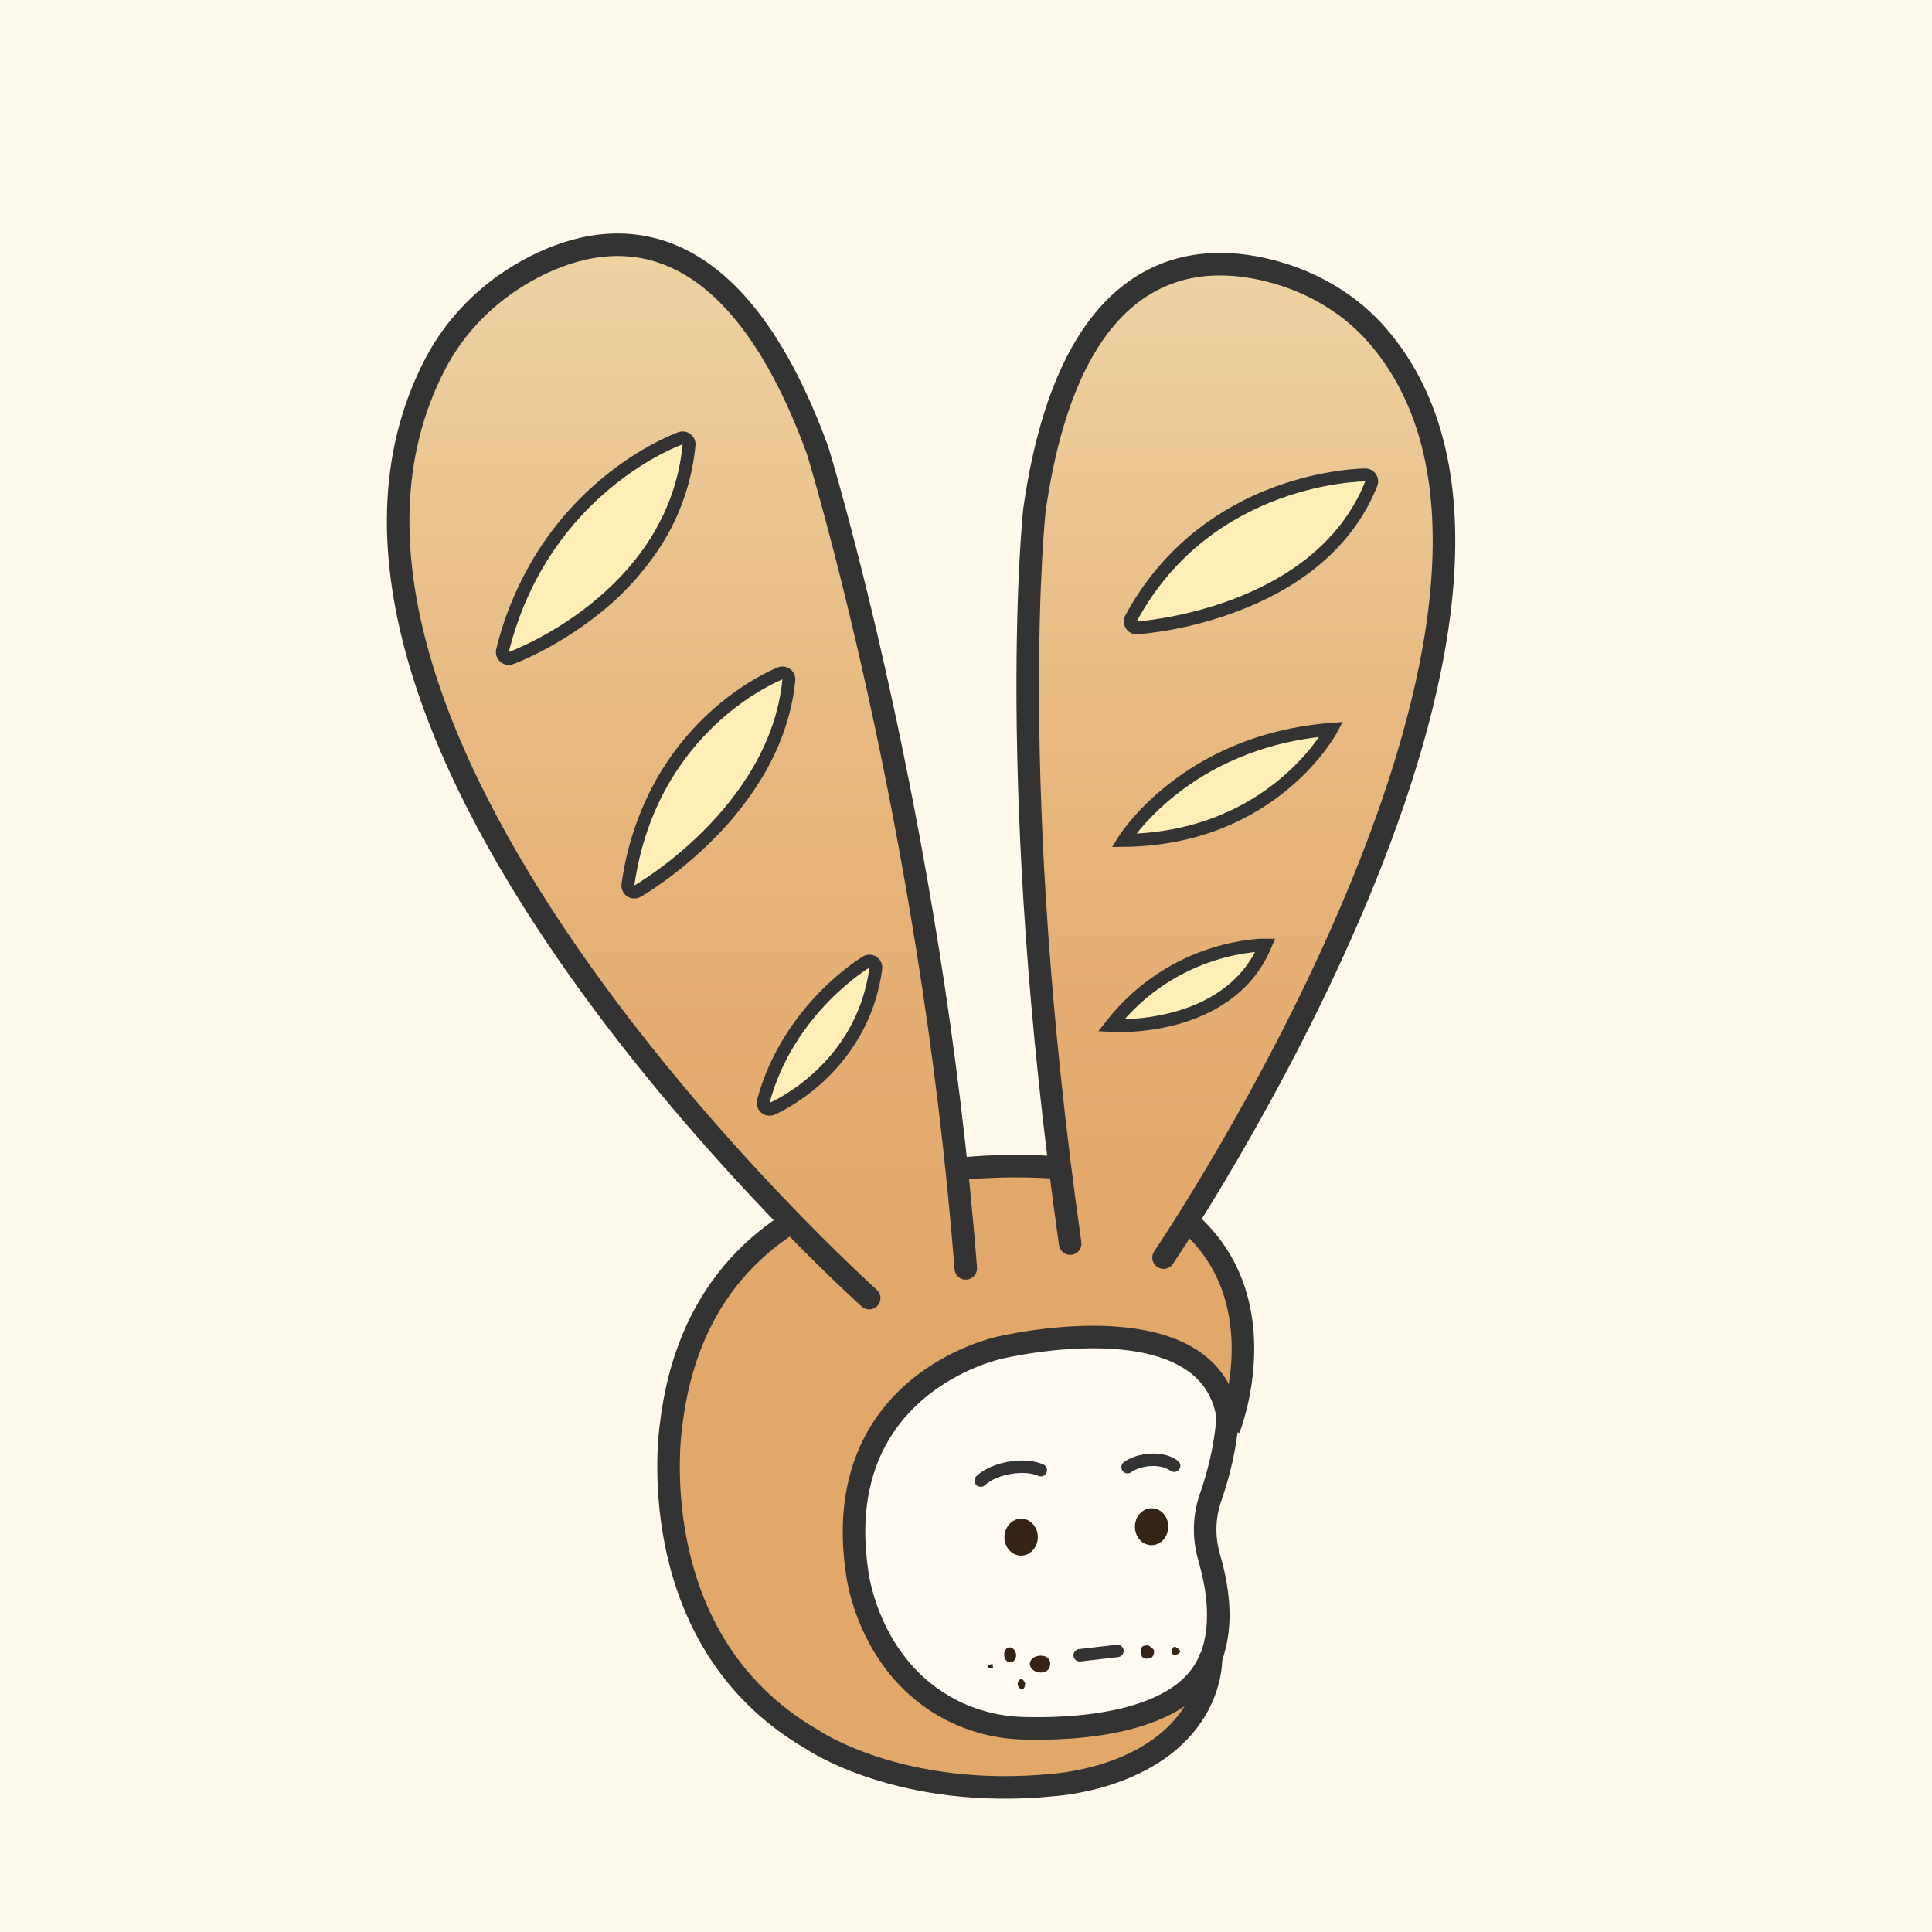 <svg height="1200" node-id="1" sillyvg="true" template-height="1200" template-width="1200" version="1.1" viewBox="0 0 1200 1200" width="1200" xmlns="http://www.w3.org/2000/svg" xmlns:xlink="http://www.w3.org/1999/xlink"><defs node-id="46"><linearGradient gradientUnits="userSpaceOnUse" id="未命名的渐变_28" node-id="5" spreadMethod="pad" x1="423.57" x2="423.57" y1="152.06" y2="806.28"><stop offset="0" stop-color="#efd2a3"></stop><stop offset="0.41" stop-color="#e8bb84"></stop><stop offset="0.76" stop-color="#e4ad71"></stop><stop offset="1" stop-color="#e2a86a"></stop></linearGradient><linearGradient gradientUnits="userSpaceOnUse" id="未命名的渐变_28-2" node-id="10" spreadMethod="pad" x1="767.6" x2="767.6" y1="164.08" y2="781.13"><stop offset="0" stop-color="#efd2a3"></stop><stop offset="0.41" stop-color="#e8bb84"></stop><stop offset="0.76" stop-color="#e4ad71"></stop><stop offset="1" stop-color="#e2a86a"></stop></linearGradient><clipPath id="clip-path" node-id="11"><path d="M 539.87 806.28 C 539.87 806.28 150.06 456.65 270.35 226.00 C 282.66 202.40 302.35 181.90 327.94 167.81 C 374.57 142.12 452.94 129.46 507.85 279.81 C 507.85 279.81 578.17 508.56 599.85 787.81" fill="#000000" fill-rule="nonzero" node-id="69" stroke="none" target-height="676.82" target-width="449.79" target-x="150.06" target-y="129.46"></path></clipPath><clipPath id="clip-path-2" node-id="13"><path d="M 722.69 781.13 C 722.69 781.13 999.69 373.13 855.11 207.92 C 839.86 190.50 818.75 176.86 793.51 169.49 C 744.35 155.15 665.04 158.75 642.51 316.71 C 642.51 316.71 624.07 486.08 664.70 772.42" fill="#000000" fill-rule="nonzero" node-id="73" stroke="none" target-height="625.98" target-width="375.62" target-x="624.07" target-y="155.15"></path></clipPath></defs><path d="M 0.00 0.00 L 1200.00 0.00 L 1200.00 1200.00 L 0.00 1200.00 Z" fill="#fff9eb" fill-rule="nonzero" node-id="77" stroke="none" target-height="1200" target-width="1200" target-x="0" target-y="0"></path><path d="M 671.91 1084.68 C 770.03 1063.36 760.75 1001.01 750.83 966.56 C 747.43 954.48 747.83 941.65 752.00 929.81 C 761.60 902.06 764.00 878.07 762.62 858.03 C 759.63 816.09 728.35 781.62 686.89 774.59 C 385.89 722.77 483.89 1004.16 483.89 1004.16 C 483.89 1004.16 519.59 1062.69 567.04 1086.06 C 567.00 1086.06 636.83 1101.84 671.91 1084.68 Z" fill="#fffbf3" fill-rule="nonzero" node-id="79" stroke="#333333" stroke-linecap="round" stroke-width="14" target-height="379.07" target-width="384.14" target-x="385.89" target-y="722.77"></path><path d="M 700.35 911.26 C 707.35 906.26 721.18 904.51 729.28 910.38" fill="#ffffff" fill-rule="nonzero" node-id="81" stroke="#333333" stroke-linecap="round" stroke-width="7.74" target-height="6.75" target-width="28.93" target-x="700.35" target-y="904.51"></path><path d="M 609.12 919.63 C 618.12 911.21 637.24 908.79 646.45 913.14" fill="#ffffff" fill-rule="nonzero" node-id="83" stroke="#333333" stroke-linecap="round" stroke-width="7.74" target-height="10.84" target-width="37.33" target-x="609.12" target-y="908.79"></path><path d="M 670.62 1028.13 L 694.06 1025.41" fill="#ffffff" fill-rule="nonzero" node-id="85" stroke="#333333" stroke-linecap="round" stroke-width="7.74" target-height="2.72" target-width="23.44" target-x="670.62" target-y="1025.41"></path><path d="M 687.83 1101.89 C 755.21 1079.97 752.17 1028.89 752.17 1028.89 C 736.82 1071.75 665.82 1074.35 635.49 1073.44 C 619.98 1073.06 604.75 1069.20 590.92 1062.16 C 539.00 1035.43 532.43 977.00 532.43 977.00 C 514.81 859.16 620.63 837.15 620.63 837.15 C 620.63 837.15 759.09 803.43 763.35 887.36 C 763.35 887.36 798.05 800.30 728.68 751.53 C 709.91 738.35 687.85 728.00 665.00 725.87 C 605.38 720.24 435.65 721.09 416.72 885.93 C 416.72 885.93 396.72 1017.86 504.00 1080.15 C 504.00 1080.15 559.00 1118.37 655.19 1108.59 C 666.28 1107.52 677.22 1105.27 687.83 1101.89 Z" fill="#e2a86a" fill-rule="nonzero" node-id="87" stroke="#333333" stroke-linecap="round" stroke-width="14" target-height="398.13" target-width="401.33" target-x="396.72" target-y="720.24"></path><path d="M 539.87 806.28 C 539.87 806.28 150.06 456.65 270.35 226.00 C 282.66 202.40 302.35 181.90 327.94 167.81 C 374.57 142.12 452.94 129.46 507.85 279.81 C 507.85 279.81 578.17 508.56 599.85 787.81" fill="url(#未命名的渐变_28)" fill-rule="nonzero" node-id="89" stroke="none" target-height="676.82" target-width="449.79" target-x="150.06" target-y="129.46"></path><g node-id="145"><g clip-path="url(#clip-path)" group-id="1" id="sillyvg_g_0" node-id="91"><path d="M 316.00 409.00 C 314.76 409.00 313.59 408.43 312.83 407.45 C 312.07 406.47 311.81 405.20 312.12 404.00 C 325.30 351.29 354.58 318.29 376.83 299.89 C 400.98 279.89 421.83 272.50 422.68 272.19 C 423.97 271.74 425.40 271.98 426.47 272.82 C 427.55 273.67 428.11 275.00 427.98 276.36 C 424.19 315.48 403.84 350.80 369.12 378.47 C 343.03 399.27 318.40 408.35 317.37 408.73 C 316.93 408.90 316.47 408.99 316.00 409.00 Z" fill="#ffeeb6" fill-rule="nonzero" group-id="1" node-id="93" stroke="none" target-height="137.26" target-width="116.3" target-x="311.81" target-y="271.74"></path><path d="M 424.00 276.00 L 424.00 276.00 M 424.00 276.00 C 415.00 369.00 316.00 405.00 316.00 405.00 C 341.00 305.00 424.00 276.00 424.00 276.00 M 424.00 268.00 L 423.68 268.00 C 422.81 268.03 421.94 268.20 421.13 268.52 C 418.60 269.44 397.91 277.28 374.28 296.83 C 359.86 308.74 347.23 322.67 336.79 338.18 C 323.57 357.98 313.91 379.93 308.24 403.05 C 307.52 405.92 308.45 408.95 310.64 410.93 C 312.84 412.91 315.95 413.52 318.73 412.51 C 319.79 412.12 345.02 402.82 371.61 381.62 C 386.64 369.85 399.63 355.69 410.06 339.70 C 422.26 320.85 429.76 299.35 431.94 277.00 C 431.98 276.67 432.00 276.33 432.00 276.00 C 432.00 271.62 428.48 268.05 424.10 268.00 Z M 424.00 284.00 L 424.00 284.00 Z" fill="#333333" fill-rule="nonzero" group-id="1" node-id="95" stroke="none" target-height="145.52" target-width="124.48" target-x="307.52" target-y="268"></path><path d="M 394.00 554.00 C 392.83 554.01 391.72 553.51 390.95 552.63 C 390.18 551.76 389.83 550.59 390.00 549.43 C 397.40 497.65 422.63 464.78 442.49 446.32 C 464.05 426.27 483.70 418.58 484.49 418.27 C 485.80 417.73 487.29 417.92 488.42 418.76 C 489.55 419.61 490.15 420.99 490.00 422.40 C 485.75 464.90 460.38 498.30 439.85 518.83 C 417.70 541.00 396.86 553.00 396.00 553.47 C 395.39 553.82 394.70 554.01 394.00 554.00 Z" fill="#ffeeb6" fill-rule="nonzero" group-id="1" node-id="97" stroke="none" target-height="136.28" target-width="100.32" target-x="389.83" target-y="417.73"></path><path d="M 486.00 422.00 L 486.00 422.00 M 486.00 422.00 C 478.00 502.00 394.00 550.00 394.00 550.00 C 408.00 452.00 486.00 422.00 486.00 422.00 M 486.00 414.00 L 485.70 414.00 C 484.74 414.03 483.79 414.24 482.90 414.61 C 480.44 415.61 460.90 423.74 439.80 443.38 C 426.88 455.39 415.91 469.34 407.30 484.74 C 396.33 504.62 389.13 526.36 386.08 548.86 C 385.61 551.90 386.93 554.95 389.47 556.69 C 392.02 558.42 395.33 558.55 398.00 557.00 C 398.89 556.48 420.19 544.21 442.69 521.71 C 455.34 509.23 466.29 495.13 475.23 479.77 C 485.67 461.40 492.00 442.32 493.94 423.00 C 493.98 422.67 494.00 422.33 494.00 422.00 C 494.00 417.62 490.47 414.05 486.09 414.00 Z M 486.00 430.00 L 486.00 430.00 Z" fill="#333333" fill-rule="nonzero" group-id="1" node-id="99" stroke="none" target-height="144.55" target-width="108.39" target-x="385.61" target-y="414"></path><path d="M 478.00 689.00 C 476.77 689.00 475.60 688.42 474.85 687.44 C 474.09 686.47 473.83 685.20 474.14 684.00 C 489.38 627.09 535.98 598.78 537.95 597.60 C 538.56 597.24 539.25 597.05 539.95 597.04 C 541.11 597.03 542.21 597.52 542.98 598.39 C 543.75 599.26 544.10 600.41 543.95 601.56 C 539.66 634.26 522.41 656.20 508.69 668.86 C 493.85 682.54 480.12 688.47 479.55 688.72 C 479.06 688.92 478.53 689.01 478.00 689.00 Z" fill="#ffeeb6" fill-rule="nonzero" group-id="1" node-id="101" stroke="none" target-height="91.98" target-width="70.27" target-x="473.83" target-y="597.03"></path><path d="M 540.00 601.00 L 540.00 601.00 M 540.00 601.00 C 532.00 662.00 478.00 685.00 478.00 685.00 C 493.00 629.00 540.00 601.00 540.00 601.00 M 540.00 593.00 L 539.89 593.00 C 538.42 593.02 536.99 593.44 535.75 594.22 C 534.21 595.16 522.41 602.53 508.89 616.42 C 495.80 629.88 478.47 652.34 470.27 682.93 C 469.48 685.89 470.44 689.03 472.75 691.04 C 475.06 693.05 478.31 693.56 481.13 692.36 C 481.74 692.10 496.08 685.91 511.42 671.76 C 531.73 653.00 544.34 629.00 547.90 602.29 C 547.97 601.86 548.00 601.43 548.00 601.00 C 548.00 596.58 544.42 593.00 540.00 593.00 Z M 540.00 609.00 L 540.00 609.00 Z" fill="#333333" fill-rule="nonzero" group-id="1" node-id="103" stroke="none" target-height="100.56" target-width="78.52" target-x="469.48" target-y="593"></path></g></g><path d="M 539.87 806.28 C 539.87 806.28 150.06 456.65 270.35 226.00 C 282.66 202.40 302.35 181.90 327.94 167.81 C 374.57 142.12 452.94 129.46 507.85 279.81 C 507.85 279.81 578.17 508.56 599.85 787.81" fill="none" node-id="106" stroke="#333333" stroke-linecap="round" stroke-width="14" target-height="676.82" target-width="449.79" target-x="150.06" target-y="129.46"></path><path d="M 722.69 781.13 C 722.69 781.13 999.69 373.13 855.11 207.92 C 839.86 190.50 818.75 176.86 793.51 169.49 C 744.35 155.15 665.04 158.75 642.51 316.71 C 642.51 316.71 624.07 486.08 664.70 772.42" fill="url(#未命名的渐变_28-2)" fill-rule="nonzero" node-id="108" stroke="none" target-height="625.98" target-width="375.62" target-x="624.07" target-y="155.15"></path><g clip-path="url(#clip-path-2)" group-id="2" id="sillyvg_g_1" node-id="110"><path d="M 706.00 390.00 C 704.59 390.00 703.29 389.26 702.56 388.05 C 701.84 386.84 701.81 385.34 702.48 384.10 C 727.35 338.10 765.57 316.28 793.25 306.10 C 823.19 295.13 847.00 295.00 848.00 295.00 C 849.33 295.00 850.57 295.66 851.31 296.76 C 852.06 297.86 852.20 299.26 851.71 300.49 C 838.20 334.27 808.71 360.49 766.40 376.25 C 747.05 383.50 726.82 388.12 706.25 390.00 Z" fill="#ffeeb6" fill-rule="nonzero" group-id="2" node-id="112" stroke="none" target-height="95" target-width="150.39" target-x="701.81" target-y="295"></path><path d="M 848.00 299.00 L 848.00 299.00 M 848.00 299.00 C 816.00 379.00 706.00 386.00 706.00 386.00 C 753.00 299.00 848.00 299.00 848.00 299.00 M 848.00 291.00 L 848.00 291.00 C 847.00 291.00 822.48 291.13 791.87 302.36 C 774.27 308.74 757.80 317.88 743.06 329.42 C 724.91 343.81 709.91 361.77 699.00 382.20 C 697.67 384.67 697.73 387.66 699.16 390.08 C 700.59 392.50 703.19 393.99 706.00 394.00 L 706.51 394.00 C 727.47 392.09 748.09 387.38 767.80 380.00 C 786.89 372.87 803.55 363.65 817.32 352.58 C 834.72 338.58 847.51 321.65 855.32 302.21 C 856.40 299.74 856.17 296.89 854.69 294.63 C 853.21 292.37 850.70 291.00 848.00 291.00 Z M 848.00 307.00 L 848.00 307.00 Z" fill="#333333" fill-rule="nonzero" group-id="2" node-id="114" stroke="none" target-height="103" target-width="158.73" target-x="697.67" target-y="291"></path><path d="M 698.00 522.00 C 698.00 522.00 736.00 460.00 827.00 453.00 C 827.00 453.00 791.00 521.00 698.00 522.00 Z" fill="#ffeeb6" fill-rule="nonzero" group-id="2" node-id="116" stroke="#333333" stroke-linecap="round" stroke-width="8" target-height="69" target-width="129" target-x="698" target-y="453"></path><path d="M 786.00 587.00 C 786.00 587.00 730.00 586.00 690.00 637.00 C 690.00 637.00 763.00 642.00 786.00 587.00 Z" fill="#ffeeb6" fill-rule="nonzero" group-id="2" node-id="118" stroke="#333333" stroke-linecap="round" stroke-width="8" target-height="56" target-width="96" target-x="690" target-y="586"></path></g><path d="M 722.69 781.13 C 722.69 781.13 999.69 373.13 855.11 207.92 C 839.86 190.50 818.75 176.86 793.51 169.49 C 744.35 155.15 665.04 158.75 642.51 316.71 C 642.51 316.71 624.07 486.08 664.70 772.42" fill="none" node-id="121" stroke="#333333" stroke-linecap="round" stroke-width="14" target-height="625.98" target-width="375.62" target-x="624.07" target-y="155.15"></path><path d="M 634.54 943.26 L 636.42 943.51 L 638.14 944.07 L 639.73 944.97 L 641.15 946.14 L 642.35 947.54 L 643.35 949.19 L 644.06 950.98 L 644.49 952.92 L 644.61 955.03 L 644.37 957.13 L 643.85 959.04 L 643.03 960.79 L 641.95 962.38 L 640.68 963.71 L 639.20 964.81 L 637.56 965.62 L 635.81 966.09 L 633.92 966.23 L 632.04 965.99 L 630.32 965.42 L 628.73 964.52 L 627.31 963.35 L 626.11 961.96 L 625.11 960.30 L 624.40 958.51 L 623.97 956.58 L 623.85 954.47 L 624.09 952.37 L 624.61 950.46 L 625.43 948.71 L 626.51 947.11 L 627.78 945.78 L 629.26 944.69 L 630.90 943.88 L 632.65 943.41 L 634.54 943.26 Z" fill="#352415" fill-rule="nonzero" group-id="3" node-id="125" stroke="none" target-height="22.97" target-width="20.76" target-x="623.85" target-y="943.26"></path><path d="M 715.59 936.77 L 717.47 937.01 L 719.19 937.58 L 720.78 938.48 L 722.20 939.65 L 723.40 941.04 L 724.40 942.70 L 725.11 944.49 L 725.54 946.42 L 725.66 948.53 L 725.42 950.63 L 724.90 952.54 L 724.08 954.29 L 723.00 955.89 L 721.73 957.22 L 720.25 958.31 L 718.61 959.12 L 716.86 959.60 L 714.97 959.74 L 713.09 959.49 L 711.37 958.93 L 709.78 958.03 L 708.36 956.86 L 707.16 955.46 L 706.17 953.81 L 705.45 952.02 L 705.03 950.08 L 704.90 947.97 L 705.14 945.87 L 705.66 943.97 L 706.48 942.21 L 707.56 940.62 L 708.83 939.29 L 710.31 938.19 L 711.95 937.38 L 713.70 936.91 L 715.59 936.77 Z" fill="#352415" fill-rule="nonzero" group-id="4" node-id="130" stroke="none" target-height="22.97" target-width="20.76" target-x="704.9" target-y="936.77"></path><path d="M 652.30 1033.50 C 652.30 1036.50 650.09 1038.86 646.50 1038.86 C 642.91 1038.86 639.64 1036.54 639.64 1033.50 C 639.64 1030.46 642.91 1028.36 646.50 1028.36 C 650.09 1028.36 652.30 1030.46 652.30 1033.50 Z" fill="#352415" fill-rule="nonzero" node-id="133" stroke="none" target-height="10.5" target-width="12.66" target-x="639.64" target-y="1028.36"></path><path d="M 626.72 1023.21 C 628.90 1022.96 630.81 1025.11 631.09 1027.56 C 631.37 1030.01 629.99 1032.19 627.81 1032.45 C 625.63 1032.71 624.03 1030.87 623.74 1028.45 C 623.45 1026.03 624.54 1023.47 626.72 1023.21 Z" fill="#352415" fill-rule="nonzero" node-id="135" stroke="none" target-height="9.75" target-width="7.92" target-x="623.45" target-y="1022.96"></path><path d="M 711.81 1022.00 C 712.82 1021.79 713.87 1022.11 714.59 1022.85 C 715.38 1023.58 716.70 1024.28 716.84 1025.49 C 716.89 1026.72 716.54 1027.93 715.84 1028.94 C 715.20 1029.94 713.97 1030.00 712.84 1030.14 C 711.77 1030.42 710.64 1030.19 709.77 1029.51 C 708.98 1028.78 708.90 1027.66 708.77 1026.45 C 708.64 1025.24 708.45 1024.14 709.04 1023.24 C 709.63 1022.34 710.65 1022.12 711.81 1022.00 Z" fill="#352415" fill-rule="nonzero" node-id="137" stroke="none" target-height="8.63" target-width="8.44" target-x="708.45" target-y="1021.79"></path><path d="M 615.92 1033.67 C 617.00 1033.54 616.48 1033.67 616.62 1034.89 C 616.76 1036.11 617.30 1036.03 616.21 1036.16 C 615.12 1036.29 613.47 1036.50 613.32 1035.28 C 613.17 1034.06 614.83 1033.80 615.92 1033.67 Z" fill="#352415" fill-rule="nonzero" node-id="139" stroke="none" target-height="2.96" target-width="4.13" target-x="613.17" target-y="1033.54"></path><path d="M 727.82 1026.11 C 727.75 1025.11 728.31 1022.96 729.46 1022.87 C 730.61 1022.78 732.92 1024.71 732.99 1025.74 C 733.06 1026.77 730.99 1027.85 729.83 1027.94 C 729.32 1027.97 728.82 1027.80 728.44 1027.45 C 728.06 1027.11 727.84 1026.62 727.82 1026.11 Z" fill="#352415" fill-rule="nonzero" node-id="141" stroke="none" target-height="5.19" target-width="5.31" target-x="727.75" target-y="1022.78"></path><path d="M 634.13 1042.87 C 635.22 1042.74 636.58 1044.58 636.73 1045.79 C 636.88 1047.00 636.00 1049.34 634.91 1049.47 C 633.82 1049.60 632.23 1047.56 632.09 1046.34 C 631.95 1045.12 633.05 1043.00 634.13 1042.87 Z" fill="#352415" fill-rule="nonzero" node-id="143" stroke="none" target-height="6.86" target-width="4.93" target-x="631.95" target-y="1042.74"></path></svg>